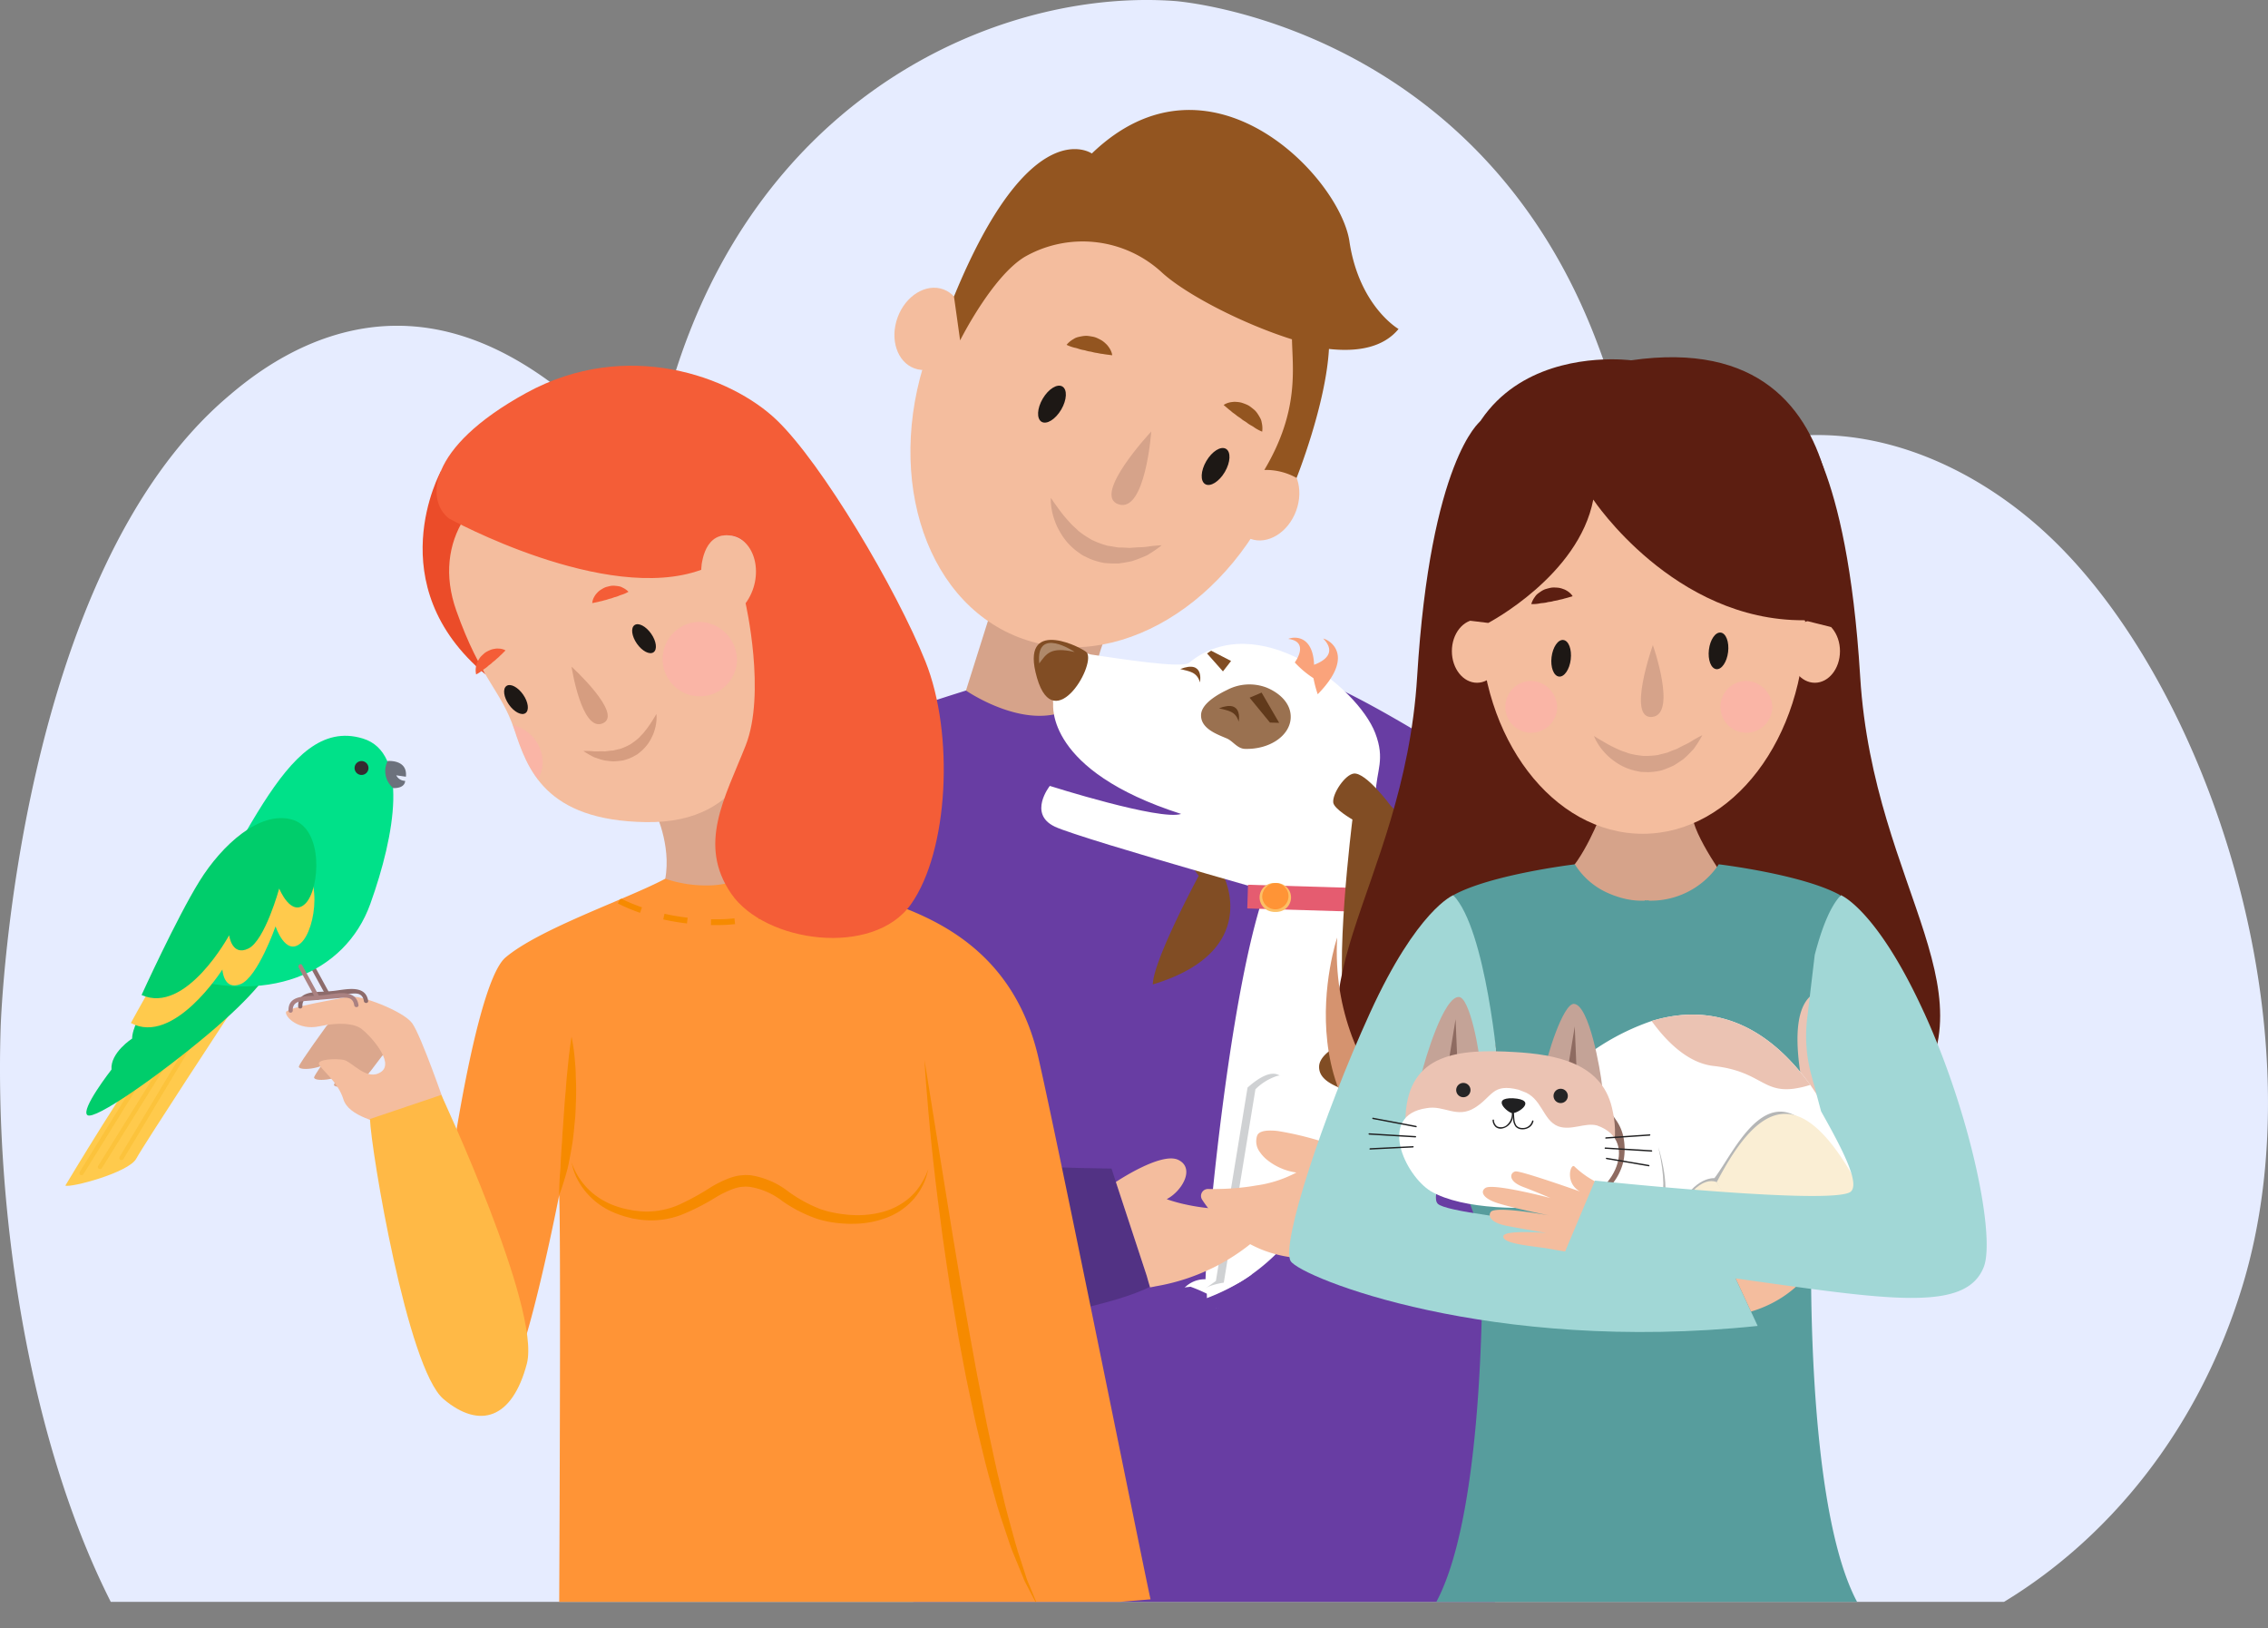 <svg id="Grupo_2225" data-name="Grupo 2225" xmlns="http://www.w3.org/2000/svg" xmlns:xlink="http://www.w3.org/1999/xlink" width="295.5" height="212.067" viewBox="0 0 295.5 212.067">
  <rect x="0" y="0" width="295.5" height="212.067" fill="#808080" stroke="none"/>
  <defs>
    <clipPath id="clip-path">
      <rect id="Rectángulo_1170" data-name="Rectángulo 1170" width="295.5" height="212.067" fill="none"/>
    </clipPath>
    <clipPath id="clip-path-3">
      <rect id="Rectángulo_1157" data-name="Rectángulo 1157" width="4.647" height="2.673" fill="none"/>
    </clipPath>
    <clipPath id="clip-path-4">
      <path id="Trazado_4045" data-name="Trazado 4045" d="M213.205,208.1c-8.684,2.2-14.165,9.633-10.955,18.7s5.855,10.388,7.556,15.487,3.966,11.9,17.187,12.088,15.676-10.388,15.676-17.565-2.723-10.955-2.723-10.955,2.912-3.4,1.023-6.61-6.8-3.4-6.8,2.266c0,0-6.231-13.863-17.419-13.864a14.387,14.387,0,0,0-3.545.454" transform="translate(-201.323 -207.646)" fill="none"/>
    </clipPath>
    <clipPath id="clip-path-5">
      <rect id="Rectángulo_1160" data-name="Rectángulo 1160" width="9.68" height="10.32" fill="none"/>
    </clipPath>
    <clipPath id="clip-path-6">
      <rect id="Rectángulo_1161" data-name="Rectángulo 1161" width="9.68" height="10.319" fill="none"/>
    </clipPath>
    <clipPath id="clip-path-8">
      <path id="Trazado_4054" data-name="Trazado 4054" d="M225.475,390.531c-4.817,2.59-16.336,6.476-20.809,10.254s-8.873,37.774-8.986,42.81,6.408,14.858,8.986,12.843,6.991-24.678,6.991-24.678c.252,4.532,0,54.141,0,54.141,26.694,3.022,77.059-1.511,77.059-1.511-.252-.755-11.836-58.424-14.607-70.511S263.282,397.007,257,394.49s-19.464-5.29-19.464-5.29c-4.848,4.029-12.058,1.331-12.058,1.331" transform="translate(-195.679 -389.2)" fill="none"/>
    </clipPath>
    <clipPath id="clip-path-10">
      <rect id="Rectángulo_1166" data-name="Rectángulo 1166" width="15.837" height="19.2" fill="none"/>
    </clipPath>
    <clipPath id="clip-path-11">
      <rect id="Rectángulo_1163" data-name="Rectángulo 1163" width="10.061" height="15.807" fill="none"/>
    </clipPath>
    <clipPath id="clip-path-12">
      <rect id="Rectángulo_1164" data-name="Rectángulo 1164" width="10.294" height="16.09" fill="none"/>
    </clipPath>
    <clipPath id="clip-path-13">
      <rect id="Rectángulo_1165" data-name="Rectángulo 1165" width="10.629" height="17.239" fill="none"/>
    </clipPath>
    <clipPath id="clip-path-14">
      <rect id="Rectángulo_1167" data-name="Rectángulo 1167" width="6.743" height="7.189" fill="none"/>
    </clipPath>
  </defs>
  <g id="Grupo_2224" data-name="Grupo 2224" clip-path="url(#clip-path)">
    <g id="Grupo_2191" data-name="Grupo 2191">
      <g id="Grupo_2190" data-name="Grupo 2190" clip-path="url(#clip-path)">
        <path id="Trazado_3984" data-name="Trazado 3984" d="M292.1,167.733c-5.883,19.113-17.767,32.834-30.786,40.786l-.216.131H14.434c-.022-.045-.045-.087-.065-.131C3.417,186.768-.655,157.023.084,133.852c.083-2.6,2.418-58.969,29.546-82.138,2.8-2.4,10.341-8.667,20.611-9.241,8.045-.449,15.046,2.751,20.776,6.81a68.853,68.853,0,0,1,8.048,6.792c1.887,1.824,3.505,3.529,4.843,4.881.446.452,1.057.111,1.2-.667q.188-1.05.4-2.106c.581-2.9,1.308-5.834,2.2-8.774q.97-3.185,2.13-6.143c12.831-32.84,42.054-44.641,63.143-43.14,1.709.12,38.168,3.5,54.141,42.078q.425,1.018.827,2.072c.606,1.585,1.586,4.187,2.588,7.641.243.834.488,1.72.727,2.65A91.314,91.314,0,0,1,213.3,64.873c.115.819.744,1.205,1.21.739.539-.544,1.113-1.077,1.731-1.6a28.967,28.967,0,0,1,4.4-3.057c.163-.093.323-.182.486-.272.1-.054.19-.1.286-.156,15.41-8.284,33.377-2.4,45.95,9.669,20.646,19.813,35,64.212,24.738,97.536" transform="translate(0 0)" fill="#e6ecff"/>
        <path id="Trazado_3985" data-name="Trazado 3985" d="M449.18,259.7s-3.4,6.758-1.46,13c0,0-12.5,4.158-18.059-2.08l6.39-20.239Z" transform="translate(-304.774 -177.602)" fill="#d6a38a"/>
        <path id="Trazado_3986" data-name="Trazado 3986" d="M456.439,118.076c-6.336,16.258-21.684,25.459-34.28,20.55s-17.672-22.069-11.336-38.327S432.506,74.84,445.1,79.749s17.672,22.069,11.336,38.327" transform="translate(-289.476 -55.632)" fill="#f4bd9e"/>
        <path id="Trazado_3987" data-name="Trazado 3987" d="M409.49,135.8c-1.047,2.839-3.719,4.469-5.968,3.64s-3.225-3.8-2.178-6.643,3.719-4.47,5.968-3.64,3.224,3.8,2.178,6.643" transform="translate(-284.39 -91.463)" fill="#f4bd9e"/>
        <path id="Trazado_3988" data-name="Trazado 3988" d="M560.091,212.185c-1.048,2.839-3.719,4.469-5.968,3.64s-3.225-3.8-2.178-6.643,3.718-4.47,5.968-3.64,3.224,3.8,2.178,6.643" transform="translate(-391.217 -145.645)" fill="#f4bd9e"/>
        <path id="Trazado_3989" data-name="Trazado 3989" d="M541.678,203.88c-.747,1.268-1.892,1.981-2.558,1.589s-.6-1.738.145-3.008,1.891-1.983,2.557-1.591.6,1.738-.144,3.01" transform="translate(-382.091 -142.408)" fill="#1d1815"/>
        <path id="Trazado_3990" data-name="Trazado 3990" d="M468.332,175.938c-.747,1.272-1.892,1.982-2.557,1.592s-.6-1.741.144-3.009,1.891-1.983,2.558-1.591.6,1.738-.144,3.008" transform="translate(-330.064 -122.589)" fill="#1d1815"/>
        <path id="Trazado_3991" data-name="Trazado 3991" d="M548.51,180.485a1.893,1.893,0,0,1,.29-.17,2.606,2.606,0,0,1,.83-.218,2.205,2.205,0,0,1,.561-.011,3.135,3.135,0,0,1,.618.089,6.176,6.176,0,0,1,.629.228,2.32,2.32,0,0,1,.6.344c.184.142.371.284.539.438a2.9,2.9,0,0,1,.412.526c.12.184.224.365.315.536a1.7,1.7,0,0,1,.165.539,3.159,3.159,0,0,1,.059,1.171,5.4,5.4,0,0,1-.992-.524,3.5,3.5,0,0,0-.39-.25c-.143-.078-.285-.161-.419-.253s-.255-.2-.4-.288a4.384,4.384,0,0,1-.42-.272c-.248-.227-.554-.365-.8-.594-.135-.1-.267-.2-.391-.285s-.244-.215-.362-.3c-.237-.177-.436-.366-.588-.488l-.257-.219" transform="translate(-389.078 -127.733)" fill="#935520"/>
        <path id="Trazado_3992" data-name="Trazado 3992" d="M471.07,223.146s.161.256.455.667.714,1,1.223,1.639c.266.317.551.651.864.979.291.353.685.629,1.011.98a10.412,10.412,0,0,0,1.178.837c.208.124.412.257.624.375l.668.294a13.091,13.091,0,0,0,1.379.459c.485.056.961.169,1.437.226.482-.012.954.024,1.414.051.455-.033.9-.073,1.312-.084a7.767,7.767,0,0,0,1.141-.1c.341-.053.649-.081.9-.105.513-.046.821-.056.821-.056s-.226.189-.651.492c-.215.148-.474.337-.788.525-.158.1-.324.2-.5.308-.189.078-.389.16-.6.247a13.765,13.765,0,0,1-1.388.512c-.52.1-1.08.215-1.665.285a16.038,16.038,0,0,1-1.852-.055,9.365,9.365,0,0,1-1.871-.534l-.889-.42c-.285-.158-.537-.366-.8-.545a8.557,8.557,0,0,1-1.357-1.266,8.746,8.746,0,0,1-.953-1.4,7.487,7.487,0,0,1-.62-1.352,8.341,8.341,0,0,1-.485-2.133,4.836,4.836,0,0,1-.017-.824" transform="translate(-334.141 -158.286)" fill="#d6a38a"/>
        <path id="Trazado_3993" data-name="Trazado 3993" d="M503.415,193.352s-.758,10.661-4.272,9.488,4.272-9.488,4.272-9.488" transform="translate(-353.414 -137.152)" fill="#d6a38a"/>
        <path id="Trazado_3994" data-name="Trazado 3994" d="M484.038,153.01a1.712,1.712,0,0,0-.073-.329,2.605,2.605,0,0,0-.4-.76,2.293,2.293,0,0,0-.37-.422,3.23,3.23,0,0,0-.484-.394,5.793,5.793,0,0,0-.592-.31,2.354,2.354,0,0,0-.659-.21c-.228-.04-.457-.082-.685-.1a2.915,2.915,0,0,0-.666.05c-.215.035-.42.081-.607.131a1.719,1.719,0,0,0-.51.241,3.168,3.168,0,0,0-.9.746,5.383,5.383,0,0,0,1.056.379,3.245,3.245,0,0,1,.447.118,4.25,4.25,0,0,0,.47.139c.158.045.322.05.483.1a4.011,4.011,0,0,0,.481.125c.336.031.644.162.979.19.166.031.326.064.476.094s.324.034.462.066c.292.054.564.076.76.106.213.025.335.042.335.042" transform="translate(-339.127 -106.739)" fill="#935520"/>
        <path id="Trazado_3995" data-name="Trazado 3995" d="M479.153,66.405c-1.281-8.467-18.24-26.213-33.566-11.456,0,0-8-5.656-17.96,18.627l.8,5.717s4.162-8.333,8.441-10.895a15.21,15.21,0,0,1,17.942,2.135c3.188,2.858,10.511,6.626,16.854,8.621.082,3.911.957,9.356-3.6,17.013a8.242,8.242,0,0,1,4.2,1.04s3.813-9.522,4.219-16.8c3.789.42,7.106-.209,9.067-2.6,0,0-5.124-2.939-6.4-11.406" transform="translate(-303.332 -34.956)" fill="#935520"/>
        <path id="Trazado_3996" data-name="Trazado 3996" d="M441.627,354.968a18.078,18.078,0,0,1-4.238,5.712.731.731,0,0,0-.067.067c-1.087,1.075-2.314,2.168-3.613,3.255-.151.125-.3.25-.453.372-.674.558-1.369,1.11-2.075,1.654-.378.3-.761.587-1.145.875s-.738.552-1.107.825c-.544.4-1.087.794-1.628,1.177,0,0-.006.006-.009.006-.273.2-.544.389-.814.578h0l-.372.262c-.291.2-.578.4-.866.6a.249.249,0,0,1-.029.017c-1.18.814-2.322,1.578-3.4,2.282-1.767,1.157-3.34,2.145-4.543,2.886-.076.046-.148.093-.221.137-1.4.855-2.241,1.349-2.241,1.349s-.07.857-.169,2.34c0,0,0,0,0,0-.052.77-.113,1.712-.174,2.79-.5,8.784-1.11,26.709,1.34,36.653H340c-1.477-6.168-3.869-20.166-6.127-35.019-.058-.387-.116-.773-.174-1.163-9.3-.512-16.417-2.032-18.739-3.892-1.663-1.328-2.607-5.589-3.055-11.3v0c-.041-.5-.076-1.02-.108-1.546-.724-11.874.451-28.965,1.735-39.356.044-.36.087-.709.131-1.052.206-1.575.413-2.968.613-4.136v0a25.651,25.651,0,0,1,.683-3.142A10.077,10.077,0,0,1,317,314.743c4.177-4.877,12.478-8.13,12.478-8.13,1.907-1.357,9.075-3.819,13.594-5.3,2.163-.7,3.718-1.183,3.8-1.209h0s6.084,4.206,11.464,3.11a7.929,7.929,0,0,0,5.081-3.485,80.7,80.7,0,0,1,15.856-3.337c.715-.058,1.424-.1,2.116-.11.788-.017,1.552,0,2.285.049a27.829,27.829,0,0,1,8.208,1.991h0c.081.032.166.064.25.1a.122.122,0,0,1,.029.012q.868.344,1.77.744,1.155.51,2.369,1.11c2.613,1.285,5.453,2.872,8.63,4.741,3.064,1.8,6.438,3.866,10.226,6.177a42.284,42.284,0,0,1,7.063,5.566c.006,0,.009.009.015.012a65.414,65.414,0,0,1,4.642,4.953c1.308,1.541,2.567,3.154,3.767,4.81q.842,1.16,1.642,2.349a75.812,75.812,0,0,1,7.351,13.527,39.394,39.394,0,0,1,1.863,5.7c.663,2.822.753,5.2.128,6.848" transform="translate(-221.014 -210.159)" fill="#683da3"/>
        <path id="Trazado_3997" data-name="Trazado 3997" d="M315.994,371.708s-6.658,51,0,60.536,47.5,3.468,55.929-1l-5.058-15.372s-29.7-.256-31.974-3.116,2.341-40.248-18.9-41.052" transform="translate(-222.047 -263.666)" fill="#523284"/>
        <path id="Trazado_3998" data-name="Trazado 3998" d="M674.608,501.979H674.6a10.662,10.662,0,0,1,.953-3.03h.008c.35-.029,10.619-.987,11.878-8.232.629-3.611-.982-8.782-7.175-16.177.514-.58,8.185,6.347,10.412,13.413,1.992,6.316-.364,12.745-16.071,14.026" transform="translate(-478.52 -336.584)" fill="#814d24"/>
        <path id="Trazado_3999" data-name="Trazado 3999" d="M524.173,380.732c.952.246,1.824,3.486,1.824,3.486s5.011,9.744-9.245,14.061c.077-3.223,5.984-14.154,5.984-14.154s-1.071-1.33-.942-1.828a2.88,2.88,0,0,1,2.377-1.566" transform="translate(-366.552 -270.053)" fill="#814d24"/>
        <path id="Trazado_4000" data-name="Trazado 4000" d="M468.52,312.338c3.522,1.673,36.91,11.007,36.91,11.007s8.592-9.658,4.905-15.334c.089-3,1.27-4.391-.058-7.857-2.322-6.06-15.45-16.38-24.278-9.139-.916.751-9.507-.616-12.722-1.089-.768-.107-5.576-2.589-4.967,6.338.026.3-1,8.759,16.678,14.422-2.742.912-17.111-3.651-17.111-3.651s-2.879,3.624.643,5.3" transform="translate(-331.096 -204.668)" fill="#fff"/>
        <path id="Trazado_4001" data-name="Trazado 4001" d="M538.375,310.664c-.052,1.77,2.019,2.5,3.348,3.065.809.342,1.375,1.33,2.367,1.36,3.226.1,5.9-1.731,5.966-4.079.056-1.892-1.523-3.241-3.133-3.9a6.266,6.266,0,0,0-5.165.307c-1.164.556-3.339,1.764-3.383,3.245" transform="translate(-381.888 -217.547)" fill="#9a7150"/>
        <path id="Trazado_4002" data-name="Trazado 4002" d="M463.6,290.914c2.072,8.989,7.871-.708,6.711-2.5-.348-.537-8.366-4.68-6.711,2.5" transform="translate(-328.688 -203.394)" fill="#814d24"/>
        <path id="Trazado_4003" data-name="Trazado 4003" d="M548.97,318.405s.638-2.979-2.565-1.736c1.108.3,2.178.332,2.565,1.736" transform="translate(-387.585 -224.41)" fill="#613a1b"/>
        <path id="Trazado_4004" data-name="Trazado 4004" d="M531.6,300.809s.639-2.979-2.564-1.735c1.108.3,2.177.332,2.564,1.735" transform="translate(-375.261 -211.929)" fill="#814d24"/>
        <path id="Trazado_4005" data-name="Trazado 4005" d="M537.654,586.1c.06,0,.121,0,.181,0l-.146,0a.138.138,0,0,0-.035,0" transform="translate(-381.378 -415.74)" fill="#fff"/>
        <path id="Trazado_4006" data-name="Trazado 4006" d="M538.277,586.109l.058,0a.318.318,0,0,0-.052,0s0,0-.006,0" transform="translate(-381.819 -415.748)" fill="#fff"/>
        <path id="Trazado_4007" data-name="Trazado 4007" d="M544.906,586.3c.17.008.337.01.5.015l-.454-.011-.044,0" transform="translate(-386.522 -415.887)" fill="#fff"/>
        <path id="Trazado_4008" data-name="Trazado 4008" d="M551.566,586.5c.034,0,.063,0,.092,0a.463.463,0,0,0-.06,0l-.032,0" transform="translate(-391.246 -416.029)" fill="#fff"/>
        <path id="Trazado_4009" data-name="Trazado 4009" d="M675.555,558.6h.008a14.867,14.867,0,0,1-.956,3.03H674.6a10.65,10.65,0,0,1,.953-3.03" transform="translate(-478.52 -396.236)" fill="#fff"/>
        <path id="Trazado_4010" data-name="Trazado 4010" d="M529.091,449.862a3.7,3.7,0,0,1,3.281-1.818c.032-1.142.222-3.854.558-7.5.987-10.794,3.24-29.8,6.455-40.753.072-.237.142-.468.212-.694.057-.189.115-.374.172-.557v0s0,0,0-.006c.125-.386.251-.758.379-1.119.045-.139.094-.274.142-.408.011-.027.02-.054.029-.081.024-.066.046-.128.071-.191l.009,0c.046,0,.092,0,.138.005a.658.658,0,0,1,.072,0s0,0,0,0c.659.024,1.292.07,1.9.137a.648.648,0,0,1,.075.006l.308.036a22.068,22.068,0,0,1,7.537,2.217.069.069,0,0,0,.021.009,10.337,10.337,0,0,1,1.38.841s.055.06.157.175c.576.644,2.677,3.032,5.332,6.505a112.19,112.19,0,0,1,9.21,13.958c4.072,7.452,7.1,15.721,5.914,22.634a37.714,37.714,0,0,1-4.832,2.093c-.406.144-.805.27-1.195.381-2.471.718-4.533.843-5.878.173a11.312,11.312,0,0,1-3.8-3.875l.222.461c-5.12,2.506-9.361,2.844-12.751,2.162-.375-.074-.743-.164-1.1-.26-.313-.087-.616-.183-.911-.289a26.262,26.262,0,0,1-3.863,3.351q-.647.461-1.387.911a38.279,38.279,0,0,1-7.247,3.061Z" transform="translate(-375.304 -281.417)" fill="#fff"/>
        <path id="Trazado_4011" data-name="Trazado 4011" d="M600.634,528.611c-2.472.719-4.533.843-5.878.173a11.311,11.311,0,0,1-3.8-3.875l.221.461c-5.12,2.506-9.361,2.844-12.751,2.162-.375-.074-.743-.164-1.1-.26,0-.444,0-.872.02-1.284a18.163,18.163,0,0,1,.373-3.039,10.568,10.568,0,0,1,8.051-8.523.918.918,0,0,1,.114-.033c.681-.2,1.345-.342,1.971-.464,5.406-1.052,8.646.314,10.526,2.761,2.413,3.135,2.6,8.043,2.248,11.92" transform="translate(-409.522 -364.295)" fill="#cfd1d3"/>
        <path id="Trazado_4012" data-name="Trazado 4012" d="M604.51,531.056c-.406.144-.805.27-1.195.381-2.471.719-4.534.843-5.879.173a11.312,11.312,0,0,1-3.8-3.875l.221.461c-5.12,2.506-9.361,2.844-12.751,2.162.207-7.757,4.143-10.551,7.879-11.776.069-.024.135-.046.2-.068a22.531,22.531,0,0,1,2.438-.6c4.479-.871,7.471-.084,9.435,1.6,3.054,2.624,3.627,7.422,3.442,11.539" transform="translate(-412.203 -367.121)" fill="#fff"/>
        <path id="Trazado_4013" data-name="Trazado 4013" d="M535.486,508.156l1.274-7.78.235-1.444.3-1.815,2.315-14.15c1.888-1.668,3.12-2.015,3.923-1.7,1.815.719,1.422,4.858,1.422,4.858l-.768,2.746-.8,2.87-1.288,4.6L541.04,500.1l-.538,1.927-1.69,6.036a26.8,26.8,0,0,1-6.6,2.857c-.04.159-.029-.349-.036-.171.029,0-.235-.1-.2-.094-.086,0-.011.3-.1.294-.121,0-.185,0-.3-.007Z" transform="translate(-377.066 -341.307)" fill="#cfd1d3"/>
        <path id="Trazado_4014" data-name="Trazado 4014" d="M551.658,586.507c.012,0,.026,0,.037,0-.032,0-.063,0-.1,0l-.032,0c.034,0,.063,0,.092,0" transform="translate(-391.246 -416.03)" fill="#fff"/>
        <path id="Trazado_4015" data-name="Trazado 4015" d="M552.585,586.534c.029,0,.043,0,.043,0a.231.231,0,0,1-.043,0" transform="translate(-391.969 -416.05)" fill="#fff"/>
        <path id="Trazado_4016" data-name="Trazado 4016" d="M547.292,486.9l-.739,2.642-1.048,3.748-.974,3.476-1.077,3.845-.771,2.755-1.268,4.528q-.647.461-1.387.911a26.791,26.791,0,0,1-6.6,2.857c.573-2.272,4.4-2.733,4.4-2.733l1.277-7.806.069-.426.487-2.965,2.289-13.992a7.191,7.191,0,0,1,2.8-1.731c3.083-.764,2.544,4.89,2.544,4.89" transform="translate(-378.379 -341.859)" fill="#fff"/>
        <path id="Trazado_4017" data-name="Trazado 4017" d="M578.32,288.986s2.01-2.694-.849-3.065c.945-.4,3.888-.459,3.292,5.12a12.621,12.621,0,0,1-2.443-2.054" transform="translate(-409.621 -202.701)" fill="#faa37b"/>
        <path id="Trazado_4018" data-name="Trazado 4018" d="M588.023,289.645s3.891-1.036,1.481-3.511c1.187.324,3.994,2.46-.712,7.258a15.1,15.1,0,0,1-.768-3.747" transform="translate(-417.106 -202.965)" fill="#faa37b"/>
        <g id="Grupo_2189" data-name="Grupo 2189" transform="translate(135.372 83.742)" opacity="0.38">
          <g id="Grupo_2188" data-name="Grupo 2188">
            <g id="Grupo_2187" data-name="Grupo 2187" clip-path="url(#clip-path-3)">
              <path id="Trazado_4019" data-name="Trazado 4019" d="M470.381,289.287s-5.091-3.473-4.615,1.492c.937-1.255,1.45-2.21,4.615-1.492" transform="translate(-465.735 -288.106)" fill="#f9e9dd"/>
            </g>
          </g>
        </g>
        <path id="Trazado_4020" data-name="Trazado 4020" d="M561.692,310.36l2.29,3.941-1.2-.035-2.654-3.237Z" transform="translate(-397.318 -220.15)" fill="#613a1b"/>
        <path id="Trazado_4021" data-name="Trazado 4021" d="M544.188,292.926l-2.6-1.341-.529.362,2.071,2.336Z" transform="translate(-383.791 -206.832)" fill="#814d24"/>
        <rect id="Rectángulo_1158" data-name="Rectángulo 1158" width="3.085" height="15.848" transform="matrix(0.03, -1, 1, 0.03, 162.51, 118.326)" fill="#e55c70"/>
        <path id="Trazado_4022" data-name="Trazado 4022" d="M600.282,346.63c1.589-.187,4.819,4.211,4.819,4.211s13.337,11.823-5.737,26.764c-1.781-4.93.74-24.984.74-24.984s-2.408-1.385-2.5-2.216c-.132-1.15,1.532-3.639,2.681-3.775" transform="translate(-423.895 -245.873)" fill="#814d24"/>
        <path id="Trazado_4023" data-name="Trazado 4023" d="M564.618,397.5a1.877,1.877,0,1,0,1.932-1.821,1.877,1.877,0,0,0-1.932,1.821" transform="translate(-400.503 -280.667)" fill="#fcc066"/>
        <path id="Trazado_4024" data-name="Trazado 4024" d="M565.794,397.532a1.877,1.877,0,1,0,1.932-1.821,1.877,1.877,0,0,0-1.932,1.821" transform="translate(-401.338 -280.692)" fill="#fcc066"/>
        <path id="Trazado_4025" data-name="Trazado 4025" d="M565.794,397.52a1.714,1.714,0,1,0,1.761-1.826,1.8,1.8,0,0,0-1.761,1.826" transform="translate(-401.338 -280.68)" fill="#ff9436"/>
        <path id="Trazado_4026" data-name="Trazado 4026" d="M591.3,468.214c-.052,1.77,2.019,2.5,3.347,3.065.809.342,1.375,1.33,2.367,1.359,3.226.1,5.9-1.73,5.966-4.078.056-1.892-1.523-3.241-3.133-3.9a6.263,6.263,0,0,0-5.165.307c-1.164.556-3.338,1.764-3.383,3.245" transform="translate(-419.433 -329.302)" fill="#814d24"/>
        <path id="Trazado_4027" data-name="Trazado 4027" d="M519.963,528.375c-.16.128-.343.285-.552.465-.3.259-.645.567-1.052.907a26.8,26.8,0,0,1-4.281,2.976q-.706.4-1.506.773a27.087,27.087,0,0,1-6.988,2.244c-.288.049-.628.131-.924.174l-.2-.667-.237-.85-4.017-12.211s5.877-3.95,8.118-2.883.535,4.055-1.494,5.124a20.411,20.411,0,0,0,2.511.7c.587.128,1.256.253,1.985.352q.549.079,1.142.131c.169.017.337.032.512.044a21.052,21.052,0,0,0,2.715.015c.282-.015.564-.038.849-.067.134-.015.262-.026.39-.038a7.452,7.452,0,0,1,3.183.238c1.343.535.956,1.695-.157,2.575" transform="translate(-354.817 -368.231)" fill="#f4bd9e"/>
        <path id="Trazado_4028" data-name="Trazado 4028" d="M560.551,521.737c-5.464,1.982-9.8,1.863-13.164.8-.372-.116-.735-.247-1.084-.384-.308-.122-.6-.253-.892-.392a15.722,15.722,0,0,1-2.5-1.477c-.32-.232-.625-.468-.913-.709a17.568,17.568,0,0,1-1.959-1.91c-.137-.157-.27-.314-.4-.468-.331-.4-.619-.794-.863-1.145q-.153-.22-.283-.422a.9.9,0,0,1,.768-1.386h.016c.4.006.8.006,1.18,0a32.652,32.652,0,0,0,3.77-.259c.45-.055.875-.122,1.273-.192a15.718,15.718,0,0,0,5.279-1.695,7.755,7.755,0,0,1-3.912-1.724,4.6,4.6,0,0,1-.831-.916,2.329,2.329,0,0,1-.378-2.148c.163-.451.724-.645,1.506-.674a7.969,7.969,0,0,1,1.174.052,40.992,40.992,0,0,1,7.557,1.982.009.009,0,0,0,.006,0l.483,1.354.491,1.381,3.5,9.833Z" transform="translate(-381.869 -359.375)" fill="#f4bd9e"/>
        <path id="Trazado_4029" data-name="Trazado 4029" d="M643.612,404.986c-1.773,3.308-5.476,6.895-9.949,10.164-1.151.84-2.352,1.66-3.584,2.45a72.006,72.006,0,0,1-12.786,6.531,38.437,38.437,0,0,1-5.127,1.6c-.427.1-.846.186-1.253.256-2.584.459-4.688.36-5.979-.465a11.534,11.534,0,0,1-3.427-4.343,55.346,55.346,0,0,1-3.718-9.787c-.142-.488-.273-.959-.4-1.407-.134-.491-.259-.95-.369-1.378-.451-1.756-.695-2.907-.695-2.907a70.176,70.176,0,0,0,17.434-5.159c3.447-1.674,5.93-3.651,6.037-5.807.273-5.418-8.65-19.469-8.65-19.469L624.2,366.79c7.063,5.566,25.209,27.38,19.408,38.2" transform="translate(-422.999 -260.178)" fill="#683da3"/>
        <path id="Trazado_4030" data-name="Trazado 4030" d="M152.9,466.33s-3.023,4.142-3.2,4.667,2.6.435,3.9-.789,2.618-3.62,3.335-3.831l-.4-1.52-2.169.051Z" transform="translate(-106.185 -329.74)" fill="#dba78d"/>
        <path id="Trazado_4031" data-name="Trazado 4031" d="M144.592,459.312s-3.595,4.923-3.8,5.548,3.085.516,4.631-.939,3.111-4.3,3.964-4.554l-.481-1.807-2.577.061Z" transform="translate(-99.86 -324.564)" fill="#dba78d"/>
        <path id="Trazado_4032" data-name="Trazado 4032" d="M137.555,455.752s-3.388,4.656-3.585,5.244,2.914.483,4.371-.892,2.933-4.067,3.738-4.306l-.457-1.706-2.434.06Z" transform="translate(-95.024 -322.104)" fill="#dba78d"/>
        <path id="Trazado_4033" data-name="Trazado 4033" d="M148.948,460.764s-3.162-9.2-4.339-10.78-6.836-3.734-8.209-3.44-8.092,1.392-8.214,2.02,1.643,2.427,4.34,1.847,4.56-.35,5.492.328,4.413,4.337,2.55,5.612-3.788-1.384-4.91-1.575-3.377-.064-3.181.56,2.489,2.283,3.181,4.566,4.664,3.006,6.626,3.675Z" transform="translate(-90.923 -316.731)" fill="#f4bd9e"/>
        <path id="Trazado_4034" data-name="Trazado 4034" d="M294.021,347.976s2.314,4.911.993,9.444c0,0,8.5,3.022,12.276-1.511L302.946,341.2Z" transform="translate(-208.56 -242.027)" fill="#dba78d"/>
        <path id="Trazado_4035" data-name="Trazado 4035" d="M191.824,211.1s-8.2,14.8,5.809,26.486c0,0-6.014-13.625-1.229-22.313Z" transform="translate(-134.376 -149.738)" fill="#eb4c29"/>
        <path id="Trazado_4036" data-name="Trazado 4036" d="M213.205,208.1c-8.684,2.2-14.165,9.632-10.955,18.7s5.855,10.388,7.555,15.487,3.966,11.9,17.187,12.088,15.676-10.388,15.676-17.565-2.723-10.955-2.723-10.955,2.912-3.4,1.023-6.61-6.8-3.4-6.8,2.266c0,0-7.555-16.81-20.965-13.41" transform="translate(-142.806 -147.291)" fill="#f4bd9e"/>
        <path id="Trazado_4037" data-name="Trazado 4037" d="M226.588,309.527c.684.975,1.655,1.477,2.167,1.118s.373-1.441-.311-2.419-1.654-1.479-2.166-1.119-.373,1.441.31,2.42" transform="translate(-160.288 -217.76)" fill="#1d1815"/>
        <path id="Trazado_4038" data-name="Trazado 4038" d="M283.989,282.255c.684.978,1.654,1.479,2.166,1.121s.375-1.444-.31-2.42-1.653-1.479-2.166-1.119-.374,1.442.31,2.418" transform="translate(-201.005 -198.416)" fill="#1d1815"/>
        <path id="Trazado_4039" data-name="Trazado 4039" d="M217.126,290.869a1.462,1.462,0,0,0-.245-.119,2.106,2.106,0,0,0-.684-.123,1.741,1.741,0,0,0-.453.028,2.508,2.508,0,0,0-.494.111,5.268,5.268,0,0,0-.493.225,1.891,1.891,0,0,0-.46.316c-.14.127-.281.253-.407.388a2.375,2.375,0,0,0-.3.452c-.085.156-.158.308-.22.453a1.377,1.377,0,0,0-.1.445,2.559,2.559,0,0,0,.027.949,4.375,4.375,0,0,0,.767-.487,2.793,2.793,0,0,1,.3-.226,3.833,3.833,0,0,0,.322-.232c.107-.078.192-.18.3-.258a3.658,3.658,0,0,0,.321-.247c.186-.2.424-.33.607-.531l.3-.255c.1-.087.182-.189.273-.263.18-.158.329-.323.444-.432l.193-.193" transform="translate(-151.262 -206.149)" fill="#f45d37"/>
        <path id="Trazado_4040" data-name="Trazado 4040" d="M271.029,319.942s-.1.181-.279.474-.439.707-.756,1.165c-.166.226-.344.466-.541.7-.181.253-.436.457-.641.709a7.109,7.109,0,0,1-.762.621c-.136.093-.268.193-.406.282l-.439.229a8.8,8.8,0,0,1-.915.374c-.326.06-.644.158-.964.218-.327.013-.646.058-.957.1-.31,0-.611-.009-.893,0a5.315,5.315,0,0,1-.778-.017c-.233-.021-.443-.025-.617-.031-.349-.009-.559,0-.559,0s.161.118.463.3c.152.09.337.207.558.32.111.058.228.119.352.187l.416.141a9.356,9.356,0,0,0,.964.285c.357.046.742.1,1.142.118a10.935,10.935,0,0,0,1.252-.12,6.377,6.377,0,0,0,1.245-.446l.583-.324c.185-.12.347-.273.517-.406a5.793,5.793,0,0,0,.864-.92,5.911,5.911,0,0,0,.583-.992,5.113,5.113,0,0,0,.359-.945,5.658,5.658,0,0,0,.232-1.468,3.323,3.323,0,0,0-.025-.56" transform="translate(-185.507 -226.947)" fill="#d69d80"/>
        <path id="Trazado_4041" data-name="Trazado 4041" d="M256.2,298.749s1.3,8.557,4.059,7.384-4.059-7.384-4.059-7.384" transform="translate(-181.732 -211.914)" fill="#d69d80"/>
        <path id="Trazado_4042" data-name="Trazado 4042" d="M265.488,264.727a1.473,1.473,0,0,1,.037-.27,2.117,2.117,0,0,1,.273-.639,1.828,1.828,0,0,1,.272-.364,2.668,2.668,0,0,1,.365-.351,4.714,4.714,0,0,1,.458-.287,1.9,1.9,0,0,1,.518-.212c.182-.047.364-.095.547-.125a2.389,2.389,0,0,1,.541,0c.176.015.344.039.5.067a1.382,1.382,0,0,1,.427.162,2.557,2.557,0,0,1,.777.544,4.35,4.35,0,0,1-.828.374,2.571,2.571,0,0,0-.353.124,3.614,3.614,0,0,1-.37.142c-.125.046-.257.061-.383.111a3.384,3.384,0,0,1-.381.132c-.269.046-.51.172-.777.216l-.378.107c-.124.034-.258.048-.369.083-.232.063-.451.1-.606.134s-.267.055-.267.055" transform="translate(-188.32 -186.174)" fill="#f45d37"/>
      </g>
    </g>
    <g id="Grupo_2199" data-name="Grupo 2199" transform="translate(58.517 60.355)">
      <g id="Grupo_2198" data-name="Grupo 2198" clip-path="url(#clip-path-4)">
        <g id="Grupo_2194" data-name="Grupo 2194" transform="translate(27.825 20.643)" opacity="0.5">
          <g id="Grupo_2193" data-name="Grupo 2193">
            <g id="Grupo_2192" data-name="Grupo 2192" clip-path="url(#clip-path-5)">
              <path id="Trazado_4043" data-name="Trazado 4043" d="M306.734,283.828a4.85,4.85,0,1,1-4.84-5.16,5.008,5.008,0,0,1,4.84,5.16" transform="translate(-297.054 -278.668)" fill="#ffadad"/>
            </g>
          </g>
        </g>
        <g id="Grupo_2197" data-name="Grupo 2197" transform="translate(2.506 33.974)" opacity="0.5">
          <g id="Grupo_2196" data-name="Grupo 2196">
            <g id="Grupo_2195" data-name="Grupo 2195" clip-path="url(#clip-path-6)">
              <path id="Trazado_4044" data-name="Trazado 4044" d="M219.626,329.692a4.85,4.85,0,1,1-4.84-5.16,5.007,5.007,0,0,1,4.84,5.16" transform="translate(-209.946 -324.532)" fill="#ffadad"/>
            </g>
          </g>
        </g>
      </g>
    </g>
    <g id="Grupo_2201" data-name="Grupo 2201">
      <g id="Grupo_2200" data-name="Grupo 2200" clip-path="url(#clip-path)">
        <path id="Trazado_4046" data-name="Trazado 4046" d="M288.712,484.389s-1.453.131-4,.334H211.66c.035-7.537.224-48.846-.006-52.965,0,0-2.07,10.635-4.2,17.983v0c-.98,3.378-1.974,6.057-2.787,6.694-2.578,2.014-9.1-7.807-8.987-12.844.055-2.392,1.075-11.327,2.616-20.448v0c1.7-10.074,4.023-20.376,6.371-22.358,4.473-3.779,15.992-7.665,20.809-10.255h0a16.642,16.642,0,0,0,5.976.866c.151-.006.3-.017.453-.029a12.149,12.149,0,0,0,1.378-.192,9.5,9.5,0,0,0,4.066-1.831c.061-.047.119-.1.18-.145,0,0,3.122.657,7.051,1.622a106.188,106.188,0,0,1,12.411,3.668h0c6.284,2.517,14.341,7.3,17.111,19.39.637,2.773,1.735,7.941,3.055,14.272,1.134,5.432,2.427,11.722,3.732,18.085,3.8,18.547,7.676,37.719,7.819,38.153" transform="translate(-138.8 -276.074)" fill="#ff9436"/>
        <path id="Trazado_4047" data-name="Trazado 4047" d="M428.956,545.563h-.1c-.25-.474-.6-1.157-1.055-2.026-.113-.224-.235-.459-.363-.706-.1-.256-.212-.526-.328-.805q-.345-.841-.741-1.814c-.253-.648-.57-1.331-.82-2.072s-.509-1.526-.782-2.343-.573-1.666-.834-2.555-.512-1.814-.779-2.764c-.558-1.892-1.052-3.909-1.546-6-.523-2.087-.98-4.261-1.439-6.467-.477-2.206-.866-4.462-1.3-6.712-.076-.453-.151-.9-.227-1.354-.305-1.8-.61-3.6-.913-5.383-.346-2.227-.66-4.421-.962-6.546-.488-3.581-.91-6.967-1.238-9.987-.061-.564-.119-1.119-.174-1.657-.366-3.412-.573-6.267-.744-8.261-.087-1-.122-1.785-.16-2.32s-.049-.823-.049-.823.724,4.517,1.811,11.289c.1.6.2,1.227.3,1.866.474,2.936,1,6.22,1.564,9.691.355,2.113.721,4.293,1.09,6.511.32,1.805.642,3.63.965,5.462.073.416.148.828.221,1.244.421,2.241.791,4.494,1.247,6.691s.825,4.38,1.305,6.461c.456,2.087.863,4.116,1.343,6.011.227.953.448,1.88.663,2.776s.468,1.75.686,2.575c.451,1.648.846,3.168,1.305,4.476.212.66.413,1.279.6,1.852.093.285.183.561.267.823.108.253.206.494.305.724.384.919.68,1.645.884,2.142" transform="translate(-293.949 -336.914)" fill="#f68a00"/>
        <path id="Trazado_4048" data-name="Trazado 4048" d="M252.262,464.576a24.671,24.671,0,0,1,.445,3.246c.044.489.091,1.019.1,1.579s.051,1.153.052,1.765c.012,1.225-.045,2.529-.112,3.833-.136,1.3-.221,2.6-.437,3.814-.094.606-.212,1.189-.319,1.741s-.2,1.074-.343,1.548c-.524,1.9-1,3.126-1,3.126s-.019-1.332.145-3.259c.047-.481.038-1.012.082-1.564s.058-1.138.115-1.739.061-1.225.117-1.856.09-1.274.136-1.917.091-1.284.137-1.918.12-1.254.156-1.858c.083-1.207.212-2.333.307-3.3s.208-1.777.284-2.344.135-.895.135-.895" transform="translate(-177.794 -329.541)" fill="#f68a00"/>
        <path id="Trazado_4049" data-name="Trazado 4049" d="M256.281,520.893a5.067,5.067,0,0,0,.2.579,9.026,9.026,0,0,0,2.569,3.46,9.772,9.772,0,0,0,2.929,1.64,11.6,11.6,0,0,0,1.858.491l.494.094c.107.028.333.038.495.057a9.975,9.975,0,0,0,1.066.079,10.564,10.564,0,0,0,4.227-.824,32.136,32.136,0,0,0,4.238-2.311,14.589,14.589,0,0,1,2.385-1.186,7.31,7.31,0,0,1,1.377-.371l.736-.063a.7.7,0,0,1,.133,0l.08,0,.16.007.32.017a10.628,10.628,0,0,1,4.981,2.146,18.4,18.4,0,0,0,4.164,2.272,13.552,13.552,0,0,0,2.175.546,15.911,15.911,0,0,0,2.163.23,12.581,12.581,0,0,0,3.929-.458,8.978,8.978,0,0,0,2.979-1.512,7.685,7.685,0,0,0,1.763-1.93,8.949,8.949,0,0,0,.806-1.514l.233-.57-.156.6a4.688,4.688,0,0,1-.223.708,5.848,5.848,0,0,1-.406.927,8.134,8.134,0,0,1-1.648,2.207,8.782,8.782,0,0,1-3.069,1.908,12.4,12.4,0,0,1-4.215.765c-.381.006-.767.01-1.165-.022-.4-.017-.8-.051-1.171-.1a13.223,13.223,0,0,1-2.415-.516,18.059,18.059,0,0,1-4.546-2.316,9.339,9.339,0,0,0-4.266-1.857l-.32-.02-.16-.009-.08-.006c.06,0-.022,0-.026.006l-.54.04a5.789,5.789,0,0,0-1.088.284,13.308,13.308,0,0,0-2.163,1.053,29.1,29.1,0,0,1-4.489,2.287,11.03,11.03,0,0,1-4.807.7,10.25,10.25,0,0,1-1.093-.138c-.19-.033-.321-.036-.556-.093l-.525-.136a12.508,12.508,0,0,1-1.96-.672,9.422,9.422,0,0,1-2.981-2.027,9.226,9.226,0,0,1-1.633-2.214,7.333,7.333,0,0,1-.637-1.635,5.065,5.065,0,0,1-.126-.6" transform="translate(-181.79 -369.488)" fill="#f68a00"/>
        <path id="Trazado_4050" data-name="Trazado 4050" d="M175.129,490.661s13.039,27.848,11.155,35.009-6.125,8.6-10.854,4.61-9.452-32.448-9.586-36.484Z" transform="translate(-117.64 -348.044)" fill="#ffb946"/>
      </g>
    </g>
    <g id="Grupo_2203" data-name="Grupo 2203" transform="translate(56.877 113.126)">
      <g id="Grupo_2202" data-name="Grupo 2202" clip-path="url(#clip-path-8)">
        <path id="Trazado_4051" data-name="Trazado 4051" d="M264.636,395.633a11.384,11.384,0,0,1-1.225-.975l.525-.543a10.906,10.906,0,0,0,1.137.9Z" transform="translate(-243.724 -392.686)" fill="#f68a00"/>
        <path id="Trazado_4052" data-name="Trazado 4052" d="M289.616,399.272c-.179,0-.358,0-.536-.005l.014-.755c.2,0,.4,0,.6,0s.377,0,.566,0c.635-.01,1.267-.051,1.877-.12l.085.751c-.635.072-1.291.114-1.95.125-.222,0-.44,0-.657,0m-3.661-.211a30.031,30.031,0,0,1-3.093-.523l.166-.737a29.06,29.06,0,0,0,3.014.51Zm9.365-.538-.212-.724a16.434,16.434,0,0,0,2.81-1.114l.342.673a17.053,17.053,0,0,1-2.94,1.166m-15.477-.847a24.737,24.737,0,0,1-2.9-1.221l.338-.675a24.107,24.107,0,0,0,2.809,1.183Zm21.09-2.011-.462-.6a16.92,16.92,0,0,0,2.22-2.059l.561.506a17.637,17.637,0,0,1-2.319,2.15" transform="translate(-253.324 -391.902)" fill="#f68a00"/>
        <path id="Trazado_4053" data-name="Trazado 4053" d="M372.471,381.914l-.642-.4a11.236,11.236,0,0,0,.694-1.277l.694.3a11.57,11.57,0,0,1-.745,1.375" transform="translate(-320.629 -382.844)" fill="#f68a00"/>
      </g>
    </g>
    <g id="Grupo_2223" data-name="Grupo 2223">
      <g id="Grupo_2222" data-name="Grupo 2222" clip-path="url(#clip-path)">
        <path id="Trazado_4055" data-name="Trazado 4055" d="M197.324,183.788s20.381,11.206,32.847,6.673c0,0,.077-4.806,3.627-4.48s4.651,5.488,2.149,8.824c0,0,2.7,11.755,0,18.572s-6.28,12.843-1.873,19.265,18.509,8.311,23.42,1.386,5.666-22.206,1.889-31.627-13.473-25.79-19.391-31.456-19.516-10.7-32.612-3.525-13.061,14.1-10.056,16.369" transform="translate(-138.806 -116.243)" fill="#f45d37"/>
        <path id="Trazado_4056" data-name="Trazado 4056" d="M138.116,430.621q1.12,2.047,2.24,4.093a.273.273,0,0,0,.251.118l2.555-.213c.9-.074,1.991-.358,2.193.914.058.354.611.309.553-.047-.358-2.244-3.107-1.4-4.655-1.27l-.549.047c-.3.026.17.246.05.029L140,432.915l-1.432-2.614c-.173-.317-.625.008-.453.32" transform="translate(-97.944 -305.136)" fill="#8d6b6b"/>
        <path id="Trazado_4057" data-name="Trazado 4057" d="M137.421,444.286c-1.446.12-3.843-.147-3.768,1.972.013.361.566.313.553-.046-.029-.8.469-1.136,1.166-1.194l2.1-.175a.28.28,0,0,0-.046-.557" transform="translate(-94.804 -315.148)" fill="#8d6b6b"/>
        <path id="Trazado_4058" data-name="Trazado 4058" d="M29.306,475.7S38.483,460.4,39.942,459.4s11.032-6.462,11.032-6.462S39.517,470.379,38.541,472.2s-8.581,3.83-9.235,3.508" transform="translate(-20.788 -321.283)" fill="#ffca4c"/>
        <g id="Grupo_2215" data-name="Grupo 2215" transform="translate(10.325 133.867)" opacity="0.5">
          <g id="Grupo_2214" data-name="Grupo 2214">
            <g id="Grupo_2213" data-name="Grupo 2213" clip-path="url(#clip-path-10)">
              <g id="Grupo_2206" data-name="Grupo 2206" transform="translate(0 3.393)" opacity="0.5">
                <g id="Grupo_2205" data-name="Grupo 2205">
                  <g id="Grupo_2204" data-name="Grupo 2204" clip-path="url(#clip-path-11)">
                    <path id="Trazado_4059" data-name="Trazado 4059" d="M36.075,487.894l9.464-15.278c.193-.311-.321-.551-.511-.244l-9.465,15.278c-.193.312.321.552.512.245" transform="translate(-35.521 -472.229)" fill="#f1ad09"/>
                  </g>
                </g>
              </g>
              <g id="Grupo_2209" data-name="Grupo 2209" transform="translate(2.41 2.311)" opacity="0.5">
                <g id="Grupo_2208" data-name="Grupo 2208">
                  <g id="Grupo_2207" data-name="Grupo 2207" clip-path="url(#clip-path-12)">
                    <path id="Trazado_4060" data-name="Trazado 4060" d="M44.366,484.454l9.7-15.562c.194-.311-.32-.551-.511-.244q-4.849,7.782-9.7,15.561c-.194.311.321.552.511.245" transform="translate(-43.812 -468.506)" fill="#f1ad09"/>
                  </g>
                </g>
              </g>
              <g id="Grupo_2212" data-name="Grupo 2212" transform="translate(5.207)" opacity="0.5">
                <g id="Grupo_2211" data-name="Grupo 2211">
                  <g id="Grupo_2210" data-name="Grupo 2210" clip-path="url(#clip-path-13)">
                    <path id="Trazado_4061" data-name="Trazado 4061" d="M53.989,477.651l10.037-16.706c.188-.314-.326-.555-.512-.244L53.477,477.407c-.188.314.325.555.511.244" transform="translate(-53.436 -460.557)" fill="#f1ad09"/>
                  </g>
                </g>
              </g>
            </g>
          </g>
        </g>
        <path id="Trazado_4062" data-name="Trazado 4062" d="M49.324,426.858s-4.711,6.718-4.656,9.1c0,0-2.872,1.849-2.69,4.038,0,0-4.077,5.223-3.14,5.936s9.228-5.089,15.554-10.394,8.42-8.334,9.283-10.44-11.4-1.368-14.352,1.766" transform="translate(-27.45 -300.686)" fill="#00cd6b"/>
        <path id="Trazado_4063" data-name="Trazado 4063" d="M75.4,360.553s8.524-16.03,12.369-22.034,7.708-10.06,13-8.437c6,1.838,4.215,12.46.96,21.535s-13.582,13.5-26.331,8.936" transform="translate(-53.481 -233.884)" fill="#00e189"/>
        <path id="Trazado_4064" data-name="Trazado 4064" d="M160.754,341.885a.905.905,0,1,1-.978-.836.91.91,0,0,1,.978.836" transform="translate(-112.747 -241.917)" fill="#352a30"/>
        <path id="Trazado_4065" data-name="Trazado 4065" d="M172.892,341s2.623-.247,2.377,2.044l-1.256-.182a1.3,1.3,0,0,0,1.155.721s.068.968-1.548.945a2.887,2.887,0,0,1-.729-3.528" transform="translate(-122.383 -241.875)" fill="#6c717c"/>
        <path id="Trazado_4066" data-name="Trazado 4066" d="M58.658,405.389s5.28-9.721,8.555-14.262,8.477-8.623,12.568-7.176,3.024,9.275,1.018,11.029-3.287-2.178-3.287-2.178-2.316,6.613-4.551,7.52-2.379-1.9-2.379-1.9-6.336,9.968-11.924,6.968" transform="translate(-41.608 -272.14)" fill="#ffca4c"/>
        <path id="Trazado_4067" data-name="Trazado 4067" d="M63.456,389.646S68.046,379.58,71,374.822s7.855-9.192,12.037-8.034,3.663,9.041,1.783,10.931-3.43-1.943-3.43-1.943-1.85,6.757-4.016,7.817-2.506-1.731-2.506-1.731-5.626,10.387-11.408,7.783" transform="translate(-45.012 -260.044)" fill="#00cd6b"/>
        <path id="Trazado_4068" data-name="Trazado 4068" d="M133.786,432.5l2.241,4.093a.269.269,0,0,0,.251.117l2.556-.213c.9-.074,1.989-.357,2.192.914.057.354.61.31.554-.046-.36-2.243-3.108-1.4-4.655-1.269l-.55.046c-.3.025.17.248.05.028l-.754-1.374q-.716-1.31-1.432-2.615c-.173-.317-.626.007-.453.32" transform="translate(-94.872 -306.472)" fill="#aa8181"/>
        <path id="Trazado_4069" data-name="Trazado 4069" d="M133.091,446.165c-1.446.121-3.843-.146-3.768,1.973.013.362.566.313.554-.046-.028-.8.468-1.136,1.166-1.194l2.095-.175a.28.28,0,0,0-.047-.558" transform="translate(-91.732 -316.48)" fill="#aa8181"/>
        <path id="Trazado_4070" data-name="Trazado 4070" d="M667.534,222.069c-1.729-28.229-8.219-33.238-8.219-33.238l-20.467,3.71-.174,8.917-.176-8.917-20.467-3.71s-6.49,5.009-8.219,33.238S591,263.86,604.626,278.994c11.321,12.574,28.54,12.844,34.047,12.575,5.506.268,22.725,0,34.046-12.575,13.628-15.134-3.457-28.7-5.186-56.925" transform="translate(-425.17 -133.945)" fill="#5c1e11"/>
        <path id="Trazado_4071" data-name="Trazado 4071" d="M610.983,450.051s-16.286-10.563-15.2-29.924c0,0-8.484,25.157,15.2,33.321Z" transform="translate(-421.562 -298.011)" fill="#d5936f"/>
        <path id="Trazado_4072" data-name="Trazado 4072" d="M705.526,364.74s-2.3,6.132-4.982,8.24c0,0,9.006,10.348,21.653.958,0,0-4.79-6.516-4.79-9.2Z" transform="translate(-496.921 -258.723)" fill="#d6a38a"/>
        <path id="Trazado_4073" data-name="Trazado 4073" d="M705.854,210.081c0,15.359-9.477,27.811-21.167,27.811s-21.168-12.452-21.168-27.811,9.477-27.81,21.168-27.81,21.167,12.451,21.167,27.81" transform="translate(-470.658 -129.291)" fill="#f4bd9e"/>
        <path id="Trazado_4074" data-name="Trazado 4074" d="M657.358,281.752c0,2.273-1.467,4.116-3.275,4.116s-3.276-1.842-3.276-4.116,1.467-4.116,3.276-4.116,3.275,1.843,3.275,4.116" transform="translate(-461.641 -196.937)" fill="#f4bd9e"/>
        <path id="Trazado_4075" data-name="Trazado 4075" d="M808.784,281.752c0,2.273-1.467,4.116-3.276,4.116s-3.276-1.842-3.276-4.116,1.467-4.116,3.276-4.116,3.276,1.843,3.276,4.116" transform="translate(-569.052 -196.937)" fill="#f4bd9e"/>
        <path id="Trazado_4076" data-name="Trazado 4076" d="M768.445,285.991c-.161,1.315-.849,2.314-1.54,2.23s-1.121-1.217-.961-2.533.848-2.314,1.538-2.231,1.12,1.217.963,2.534" transform="translate(-543.289 -201.063)" fill="#1d1815"/>
        <path id="Trazado_4077" data-name="Trazado 4077" d="M697.911,289.3c-.159,1.317-.848,2.315-1.537,2.232s-1.124-1.219-.963-2.533.848-2.315,1.538-2.231,1.121,1.218.961,2.533" transform="translate(-493.257 -203.408)" fill="#1d1815"/>
        <path id="Trazado_4078" data-name="Trazado 4078" d="M768.037,264.9a1.61,1.61,0,0,1,.178-.245,2.35,2.35,0,0,1,.605-.478,2.026,2.026,0,0,1,.46-.21,2.777,2.777,0,0,1,.54-.149,5.432,5.432,0,0,1,.6-.038,2.1,2.1,0,0,1,.616.069c.2.051.409.1.6.168a2.608,2.608,0,0,1,.527.285,5.514,5.514,0,0,1,.453.329,1.544,1.544,0,0,1,.331.384,2.847,2.847,0,0,1,.469.945,4.867,4.867,0,0,1-1-.076,3.229,3.229,0,0,0-.412-.065c-.146-.014-.292-.031-.436-.059s-.284-.076-.432-.095a3.9,3.9,0,0,1-.443-.074c-.286-.1-.589-.1-.874-.2-.147-.034-.29-.065-.425-.094s-.278-.09-.405-.115c-.259-.061-.49-.145-.66-.192l-.29-.088" transform="translate(-544.797 -187.103)" fill="#5c1e11"/>
        <path id="Trazado_4079" data-name="Trazado 4079" d="M714.528,329.554s.224.153.615.387.945.564,1.6.912c.332.165.689.338,1.064.5.367.187.79.272,1.184.444a9.421,9.421,0,0,0,1.273.267c.217.028.434.064.65.085l.656,0a11.917,11.917,0,0,0,1.3-.117c.42-.128.854-.206,1.267-.33.393-.183.8-.324,1.185-.467.363-.191.713-.381,1.052-.54a6.892,6.892,0,0,0,.9-.492c.262-.166.506-.3.708-.411.405-.222.658-.342.658-.342s-.119.237-.36.64c-.124.2-.271.448-.462.716l-.3.433-.4.419a12.315,12.315,0,0,1-.961.921c-.393.272-.813.566-1.271.833a14.467,14.467,0,0,1-1.547.62,8.425,8.425,0,0,1-1.735.232l-.883-.027c-.292-.028-.574-.109-.856-.162a7.689,7.689,0,0,1-1.573-.557,7.874,7.874,0,0,1-1.29-.812,6.781,6.781,0,0,1-1-.894,7.526,7.526,0,0,1-1.167-1.584,4.268,4.268,0,0,1-.309-.674" transform="translate(-506.841 -233.691)" fill="#d6a38a"/>
        <path id="Trazado_4080" data-name="Trazado 4080" d="M737.1,289.078s3.2,9.065-.115,9.361.115-9.361.115-9.361" transform="translate(-521.746 -205.054)" fill="#d6a38a"/>
        <path id="Trazado_4081" data-name="Trazado 4081" d="M691.79,264.406a1.8,1.8,0,0,0-.178-.246,2.4,2.4,0,0,0-.6-.484,2.081,2.081,0,0,0-.459-.214,2.854,2.854,0,0,0-.54-.152,4.94,4.94,0,0,0-.6-.042,2.111,2.111,0,0,0-.619.063c-.2.049-.406.1-.6.164a2.6,2.6,0,0,0-.532.281c-.165.106-.317.218-.455.326a1.575,1.575,0,0,0-.332.382,2.846,2.846,0,0,0-.476.94,4.832,4.832,0,0,0,1.007-.067,2.95,2.95,0,0,1,.411-.063,3.929,3.929,0,0,0,.438-.054c.147-.02.284-.075.434-.092a3.693,3.693,0,0,0,.442-.07c.288-.1.59-.1.876-.2.149-.034.292-.065.427-.094s.278-.088.4-.112c.26-.06.491-.14.663-.185s.293-.086.293-.086" transform="translate(-486.886 -186.742)" fill="#5c1e11"/>
        <path id="Trazado_4082" data-name="Trazado 4082" d="M656.172,194.687s11.782-6.152,13.684-16.063c0,0,10.47,15.806,27.437,15.714l3.542.883s7.22-39.533-26.054-34.741c0,0-30.265-4.111-21.5,33.858Z" transform="translate(-462.265 -113.549)" fill="#5c1e11"/>
        <g id="Grupo_2218" data-name="Grupo 2218" transform="translate(196.138 88.69)" opacity="0.5">
          <g id="Grupo_2217" data-name="Grupo 2217">
            <g id="Grupo_2216" data-name="Grupo 2216" clip-path="url(#clip-path-14)">
              <path id="Trazado_4083" data-name="Trazado 4083" d="M681.538,308.723a3.379,3.379,0,1,1-3.372-3.595,3.488,3.488,0,0,1,3.372,3.595" transform="translate(-674.795 -305.128)" fill="#ffadad"/>
            </g>
          </g>
        </g>
        <g id="Grupo_2221" data-name="Grupo 2221" transform="translate(224.166 88.69)" opacity="0.5">
          <g id="Grupo_2220" data-name="Grupo 2220">
            <g id="Grupo_2219" data-name="Grupo 2219" clip-path="url(#clip-path-14)">
              <path id="Trazado_4084" data-name="Trazado 4084" d="M777.965,308.723a3.379,3.379,0,1,1-3.372-3.595,3.488,3.488,0,0,1,3.372,3.595" transform="translate(-771.222 -305.128)" fill="#ffadad"/>
            </g>
          </g>
        </g>
        <path id="Trazado_4085" data-name="Trazado 4085" d="M698.652,483.4h-54.8c4.372-8.188,5.592-25.192,5.9-36.717.017-.747.035-1.471.047-2.165.038-2.067.046-3.895.041-5.386,0-.259,0-.509,0-.747-.009-2.168-.047-3.453-.047-3.453a15.937,15.937,0,0,1-1.1-2.171c-.076-.18-.145-.357-.209-.535,0-.006,0-.009-.006-.015q-.118-.314-.218-.628c-.041-.119-.076-.238-.11-.355-.049-.169-.1-.337-.142-.506,0,0,0-.006,0-.009a15.843,15.843,0,0,1-.442-2.564,19.853,19.853,0,0,1,1.648-9.339c.189-.445.381-.866.573-1.261.026-.055.052-.108.079-.16a22.17,22.17,0,0,1,2.035-3.389.14.14,0,0,0,.012-.017s-.006-.07-.017-.206c-.029-.442-.078-.907-.14-1.389,0-.035-.009-.073-.015-.11s-.009-.09-.014-.137c-.02-.148-.041-.3-.064-.451-.968-6.709-4.127-16.126-5.22-19.271-.224-.639-.36-1.02-.375-1.064,0,0,0,0,0-.006,4.886-2.7,15.827-4.014,15.827-4.014a0,0,0,0,0,0,0,9.67,9.67,0,0,0,4.456,3.8,11.106,11.106,0,0,0,1.238.456,9.822,9.822,0,0,0,3.433.474l0-.058s.093.015.241.032c.151-.017.241-.032.241-.032v.058a10.642,10.642,0,0,0,8.917-4.4c.073-.108.145-.221.215-.334,0,0,10.941,1.311,15.827,4.014,0,0-.012.052-.032.151v0c-.209.974-1.357,6.438-2.322,12.231-.607,3.627-1.139,7.389-1.325,10.255a22.993,22.993,0,0,1,2.07,5.584c.169.709.317,1.468.427,2.27.093.666.16,1.357.192,2.072.029.61.032,1.238,0,1.878v0c-.015.349-.038.7-.073,1.058a19.432,19.432,0,0,1-.308,2.058v0c-.107.523-.238,1.049-.4,1.581-.049.169-.1.334-.157.506s-.11.328-.169.491a18.976,18.976,0,0,1-1.645,3.439s-.015.535-.029,1.494c-.015.907-.026,2.192-.023,3.764v0c0,.75.006,1.564.015,2.436.125,11.173,1.058,31.554,5.976,40.771" transform="translate(-456.706 -274.754)" fill="#579d9d"/>
        <path id="Trazado_4086" data-name="Trazado 4086" d="M599.257,401.152s-4.694,1.872-10.827,15.286-11.689,30.277-10.349,32.385,25.963,12.075,60.838,8.434l-5.356-11.537s-34.4-2.454-36.319-4.371,7.858-17.565,7.858-17.565-1.534-18.181-5.846-22.632" transform="translate(-409.911 -284.552)" fill="#a1d7d6"/>
        <path id="Trazado_4087" data-name="Trazado 4087" d="M773.385,556s4.214-3.413,5.222-2.765c.737.475.332,1.533-1.009,2.968a33.087,33.087,0,0,0,5.633-1.387c1.556-.716,2.09-1.679,2.687-.7s-2.03,6.966-9.187,9.093Z" transform="translate(-548.59 -392.375)" fill="#f4bd9e"/>
        <path id="Trazado_4088" data-name="Trazado 4088" d="M810.838,471.276h4a161.593,161.593,0,0,1-4.022-15.978c-1.53-8.877,1.659-5.795,4.905-4.631v0a3.938,3.938,0,0,0,2.731.191c4.819-1.865-.6-1.751,0-3.733-23.191-15.838-7.61,24.149-7.61,24.149" transform="translate(-571.524 -314.532)" fill="#ebc3b3"/>
        <path id="Trazado_4089" data-name="Trazado 4089" d="M698.623,479.251h40.23a.09.09,0,0,0,.085-.121h0c-.046-.137-.092-.271-.14-.408a58.207,58.207,0,0,0-7.375-14.906c-6.877-9.479-14.515-10.2-20.67-8.321a30.838,30.838,0,0,0-11.963,7.528Z" transform="translate(-495.559 -322.507)" fill="#fff"/>
        <path id="Trazado_4090" data-name="Trazado 4090" d="M711.122,499.956A8.094,8.094,0,0,0,711.1,497a5.9,5.9,0,0,0-.954-2.241c-1-1.552-2.9-3.144-3.566-2.957-.253.072-.059.1-.033,1.3.076,3.6,1.286,4.183,1.148,6.4-.141,2.263-3.206,3.165-2.327,4.456.127.186-1.9,1.449-.707,1.588.133.016,1.493.168,3.888-1.42a7.249,7.249,0,0,0,2.576-4.177" transform="translate(-499.572 -348.845)" fill="#8e6b61"/>
        <path id="Trazado_4091" data-name="Trazado 4091" d="M743.568,521.33h.422c.867-2.516-.586-7.126-.658-7.349.911,4.022.765,6.168.237,7.349" transform="translate(-527.272 -364.586)" fill="#b5b6b6"/>
        <path id="Trazado_4092" data-name="Trazado 4092" d="M768.411,506.843a17.261,17.261,0,0,0,1.713,2.766h17.64c.067-.054.116-.1.148-.121l.042-.036c-.061-.125-3.332-3.523-3.393-3.645-7.985-15.882-13.2-2.724-16.15,1.036" transform="translate(-545.062 -353.357)" fill="#b5b6b6"/>
        <path id="Trazado_4093" data-name="Trazado 4093" d="M758.231,527.981s-2.337-.57-4.633,3.258c2.406,0,6.346-.492,6.346-.492Z" transform="translate(-534.555 -374.495)" fill="#b5b6b6"/>
        <path id="Trazado_4094" data-name="Trazado 4094" d="M769.538,508.044a17.246,17.246,0,0,0,1.713,2.766h17.64c.068-.054.117-.095.148-.122l.043-.036c-.06-.124-.123-.249-.184-.371-7.984-15.882-13.728-13.049-19.36-2.237" transform="translate(-545.861 -354.067)" fill="#faeed4"/>
        <path id="Trazado_4095" data-name="Trazado 4095" d="M754.752,532.183h6.011l-1.713-2.766s-2-1.061-4.3,2.766" transform="translate(-535.373 -375.439)" fill="#faeed4"/>
        <path id="Trazado_4096" data-name="Trazado 4096" d="M740.344,455.494c1.815,2.515,4.636,5.473,8.052,5.854,6.07.677,6.376,3.466,10.407,2.974a12.364,12.364,0,0,0,2.212-.507c-6.876-9.479-14.514-10.2-20.671-8.321" transform="translate(-525.153 -322.507)" fill="#ebc3b3"/>
        <path id="Trazado_4097" data-name="Trazado 4097" d="M759.114,535.9h1.028a3.113,3.113,0,0,1,.71-1.378,1.986,1.986,0,0,0-1.737,1.378" transform="translate(-538.467 -379.156)" fill="#b5b6b6"/>
        <path id="Trazado_4098" data-name="Trazado 4098" d="M637.08,456.941c.472-2.064,2.934-10.27,4.912-10.18,1.42.065,2.757,7.314,2.806,9.408Z" transform="translate(-451.904 -316.903)" fill="#c4a397"/>
        <path id="Trazado_4099" data-name="Trazado 4099" d="M699.688,460.553c-.222-2.105-1.684-10.547-3.658-10.695-1.418-.105-3.612,6.931-3.911,9.005Z" transform="translate(-490.945 -319.1)" fill="#c4a397"/>
        <path id="Trazado_4100" data-name="Trazado 4100" d="M650.027,456.744l.26,6.19-1.259-.076Z" transform="translate(-460.379 -323.985)" fill="#8e6b61"/>
        <path id="Trazado_4101" data-name="Trazado 4101" d="M703.447,459.952l.26,6.19-1.258-.076Z" transform="translate(-498.272 -326.26)" fill="#8e6b61"/>
        <path id="Trazado_4102" data-name="Trazado 4102" d="M644.235,471.2c-7.432-.446-13.8.2-14.251,8.21-.614,11.011,8.34,11.833,16.178,11.955,7.327-.083,12.663-4.993,10.7-12.956-1.393-5.837-7.417-6.9-12.628-7.209" transform="translate(-446.849 -334.167)" fill="#ebc3b3"/>
        <path id="Trazado_4103" data-name="Trazado 4103" d="M642.73,487.76c-3.444-.858-3.352.888-5.685,2.347s-3.99-.361-6.274.055c-6.489.916-2.849,8.752.538,10.827,4.24,2.463,12.464,2.41,17.509,1.865,6.025-.652,9.976-8.418,4.147-10.433-1.548-.421-3.343.714-5.057.112-2.054-.793-2.089-3.757-4.664-4.574Z" transform="translate(-444.883 -345.825)" fill="#fff"/>
        <path id="Trazado_4104" data-name="Trazado 4104" d="M674.594,492.141c-2.926-.077-.654,1.906-.073,1.941.776.047,3.352-1.746.073-1.941" transform="translate(-477.477 -349.092)" fill="#202021"/>
        <path id="Trazado_4105" data-name="Trazado 4105" d="M671.474,496.948a1.89,1.89,0,0,1-.454,1.92,1.181,1.181,0,0,1-1.381.271,1.05,1.05,0,0,1-.411-.817c-.011-.114-.185-.076-.174.037a1.256,1.256,0,0,0,.4.864,1.026,1.026,0,0,0,.752.216,1.753,1.753,0,0,0,1.409-1.149,2.223,2.223,0,0,0,.033-1.378c-.03-.11-.2-.074-.174.037" transform="translate(-474.584 -352.43)" fill="#202021"/>
        <path id="Trazado_4106" data-name="Trazado 4106" d="M677.988,497.981c.035.344.034.691.08,1.034a1.726,1.726,0,0,0,.333.906,1.2,1.2,0,0,0,.863.34,1.576,1.576,0,0,0,.887-.245,1.249,1.249,0,0,0,.565-.824c.021-.112-.157-.121-.178-.01a1.224,1.224,0,0,1-1.248.9,1.024,1.024,0,0,1-.776-.3,1.674,1.674,0,0,1-.278-.837c-.042-.332-.042-.666-.076-1-.011-.113-.185-.076-.174.037" transform="translate(-480.921 -353.161)" fill="#202021"/>
        <path id="Trazado_4107" data-name="Trazado 4107" d="M620.832,501.923l-4.932-.933-.694-.131c-.112-.021-.122.157-.011.178l4.932.933.694.131c.112.021.122-.156.011-.177" transform="translate(-436.324 -355.276)" fill="#202021"/>
        <path id="Trazado_4108" data-name="Trazado 4108" d="M619.563,508.207l-6.032-.362a.089.089,0,0,0-.011.177l6.032.362a.089.089,0,0,0,.011-.177" transform="translate(-435.135 -360.232)" fill="#202021"/>
        <path id="Trazado_4109" data-name="Trazado 4109" d="M619.549,513.606l-4.888.236-.7.034c-.113.005-.125.183-.01.177l4.888-.236.7-.034c.113-.005.125-.183.011-.177" transform="translate(-435.442 -364.319)" fill="#202021"/>
        <path id="Trazado_4110" data-name="Trazado 4110" d="M719.631,508.876l5.008-.336.7-.047c.113-.008.125-.185.011-.177l-5.008.336-.7.047c-.113.008-.125.185-.011.177" transform="translate(-510.404 -360.567)" fill="#202021"/>
        <path id="Trazado_4111" data-name="Trazado 4111" d="M719.356,514.378l6.032.362a.089.089,0,0,0,.011-.177l-6.032-.362a.089.089,0,0,0-.011.177" transform="translate(-510.208 -364.741)" fill="#202021"/>
        <path id="Trazado_4112" data-name="Trazado 4112" d="M719.915,518.99l4.825.819.688.117c.113.019.123-.158.011-.177l-4.825-.819-.688-.117c-.113-.019-.122.158-.011.177" transform="translate(-510.606 -368.012)" fill="#202021"/>
        <path id="Trazado_4113" data-name="Trazado 4113" d="M654.6,486.268a.931.931,0,1,1-.873-.985.931.931,0,0,1,.873.985" transform="translate(-463.01 -344.228)" fill="#252526"/>
        <path id="Trazado_4114" data-name="Trazado 4114" d="M698.24,488.889a.931.931,0,1,1-.873-.985.931.931,0,0,1,.873.985" transform="translate(-493.968 -346.087)" fill="#252526"/>
        <path id="Trazado_4115" data-name="Trazado 4115" d="M682.129,527.582a4.627,4.627,0,0,0-2.158-2.741,12,12,0,0,1-3.317-2.244c-.493-.549-1.334,2.089.693,3.238,0,0-7.726-2.736-8.4-2.609s-1.064,1.229.99,2.012,3.557,1.447,3.557,1.447-7.356-1.931-8.42-1.326c-.656.374-.612,1.307,1.6,2.009,2.073.657,6.609,1.581,6.609,1.581s-6.974-1.286-7.551-.443c-.426.624.131,1.438,2.151,1.823s5.086.914,5.086.914-5.541-.452-5.6.435,2.851,1.177,5.208,1.5,5.76,1.465,8.011-.781Z" transform="translate(-471.502 -370.645)" fill="#f4bd9e"/>
        <path id="Trazado_4116" data-name="Trazado 4116" d="M747.605,416.438c-6.132-13.414-10.828-15.286-10.828-15.286-1.429,1.475-2.55,4.46-3.414,7.789l-.987,8.294a19.186,19.186,0,0,0,.516,7.224l1.3,4.846c.385.686.766,1.369,1.132,2.039,2.142,3.925,3.762,7.4,2.771,8.392-1.916,1.916-33.367-1.41-33.367-1.41l-4.18,9.935c34.875,3.641,51.676,9.231,54.829,1.349,1.556-3.889-1.637-19.758-7.768-33.172" transform="translate(-496.921 -284.552)" fill="#a1d7d6"/>
        <path id="Trazado_4117" data-name="Trazado 4117" d="M518.634,577.1s4.222-.469,4.362-.5a20.539,20.539,0,0,1,2.128.907s.07,1.953-.14,2.023-4.813.384-4.918.349-1.432-2.775-1.432-2.775" transform="translate(-367.886 -409.001)" fill="#683da3"/>
      </g>
    </g>
  </g>
</svg>
